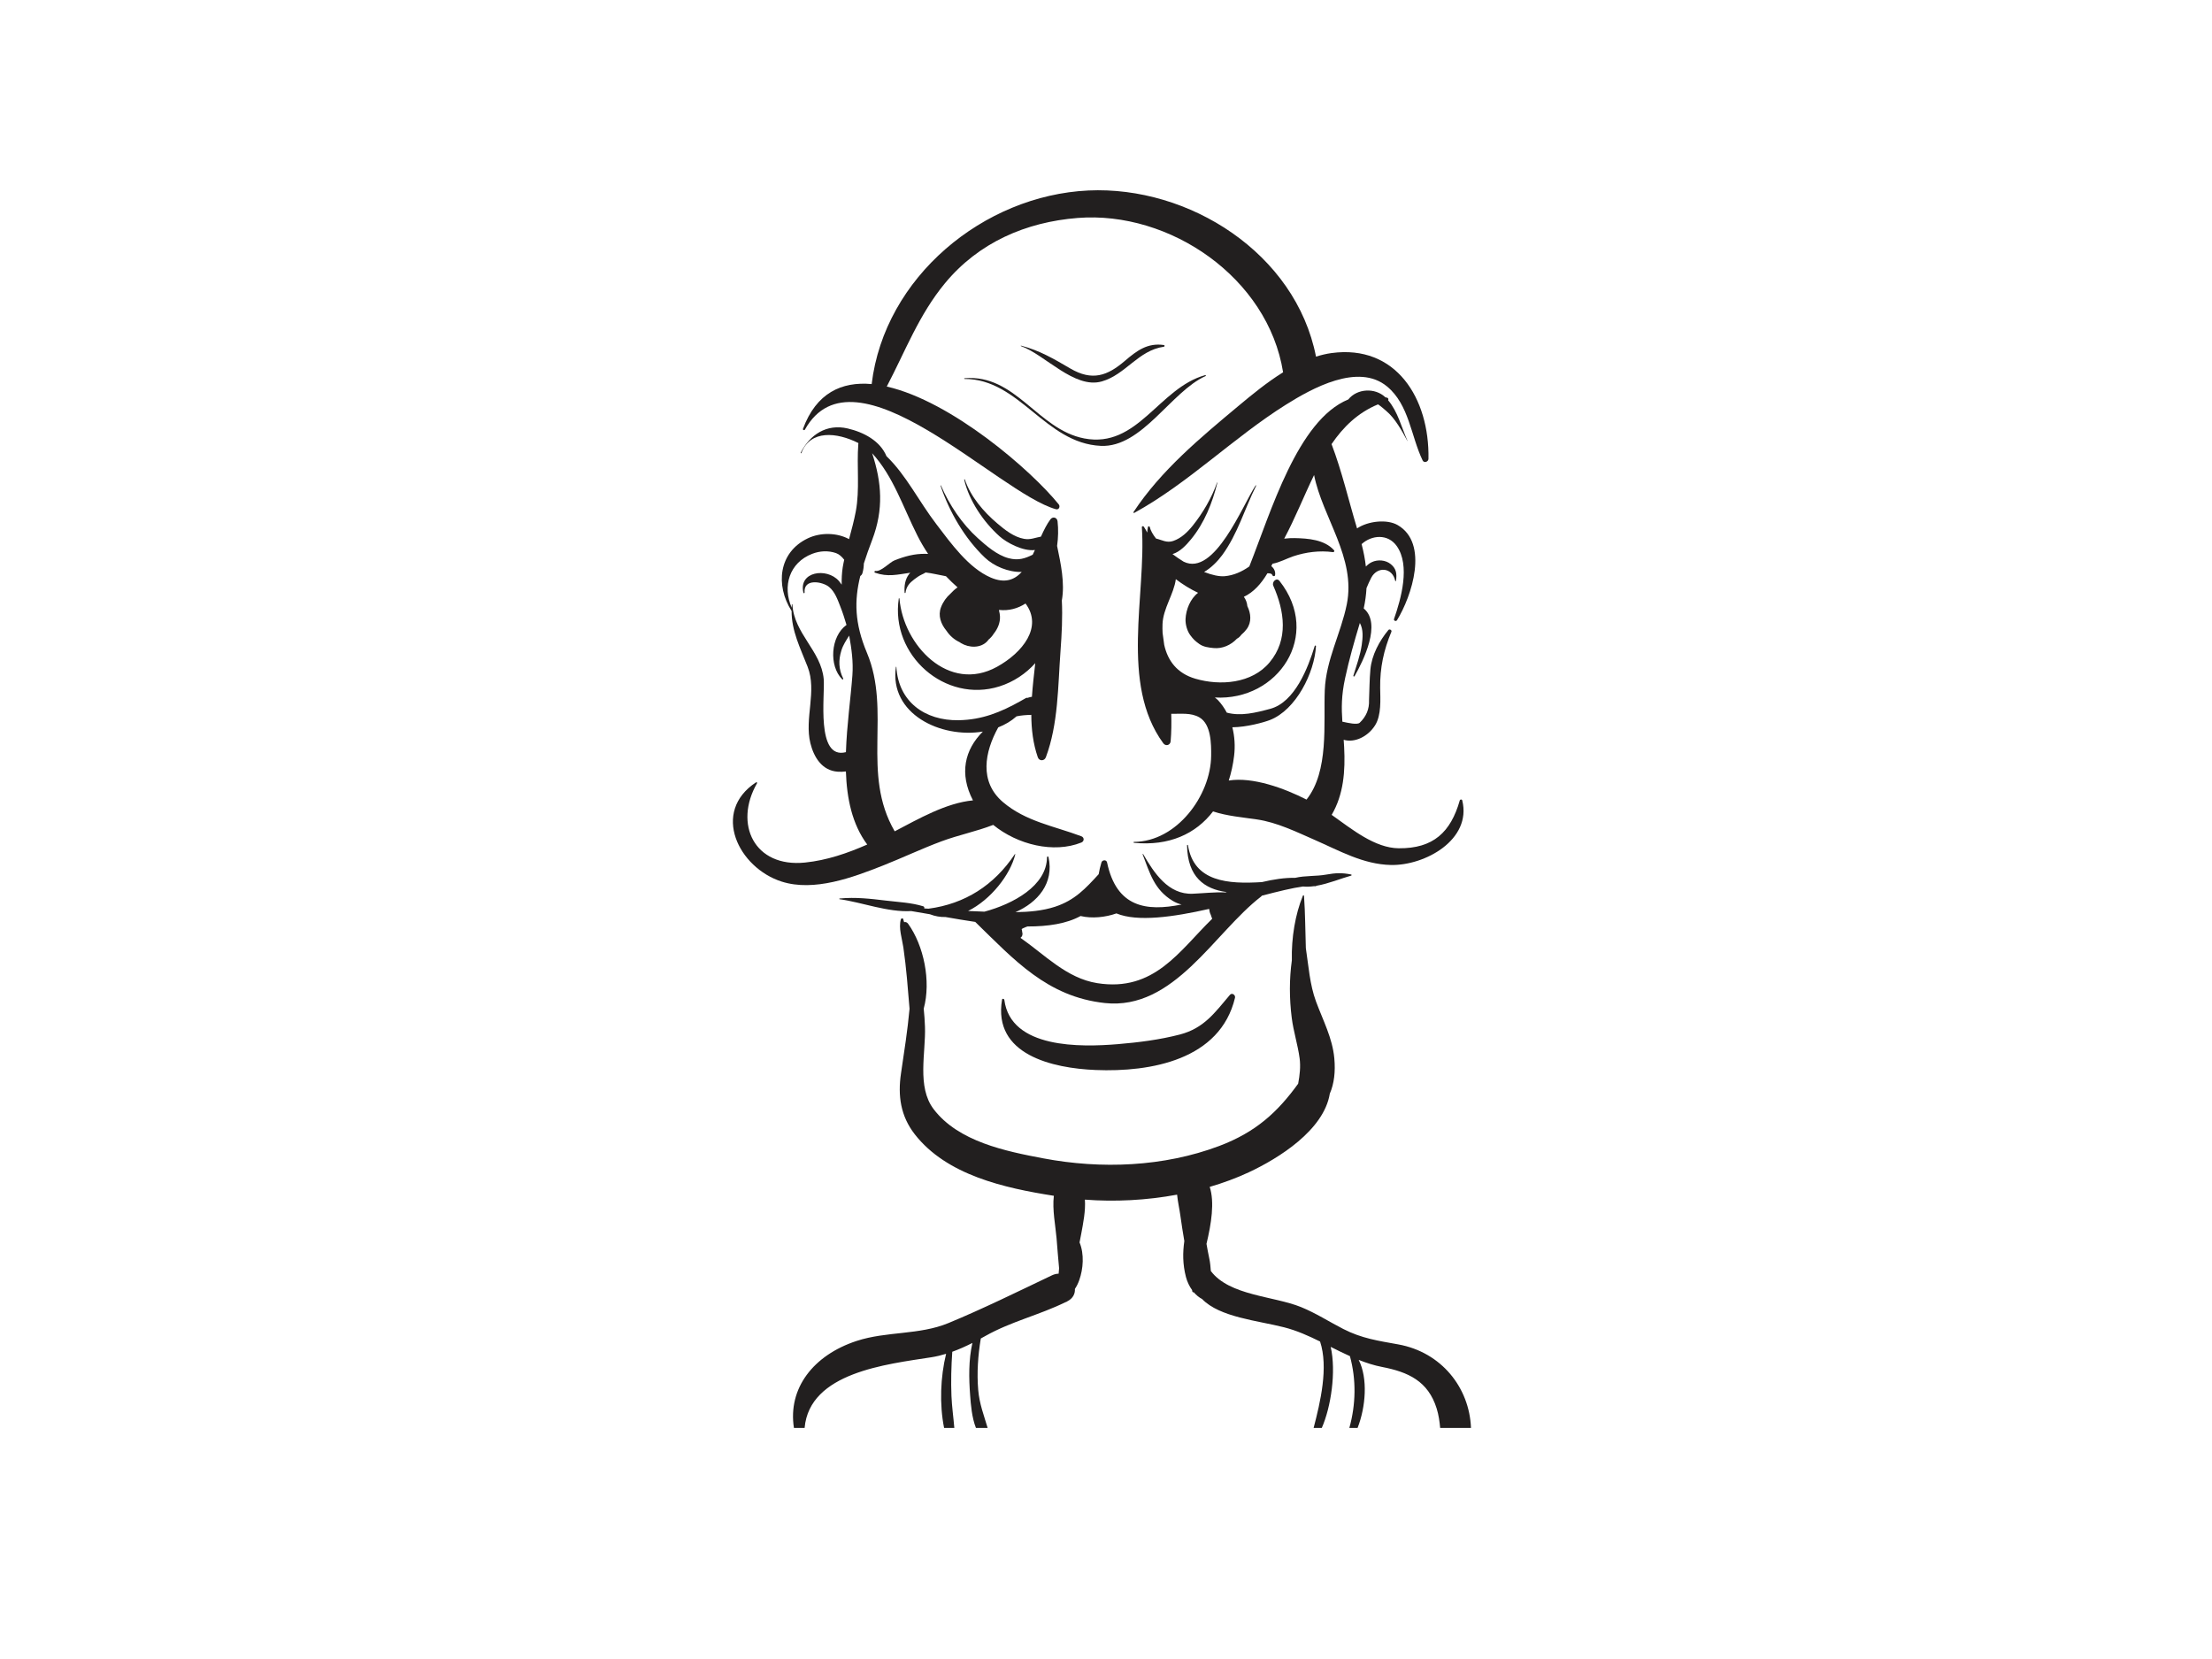 <?xml version="1.0" encoding="utf-8"?>
<!-- Generator: Adobe Illustrator 17.0.0, SVG Export Plug-In . SVG Version: 6.00 Build 0)  -->
<!DOCTYPE svg PUBLIC "-//W3C//DTD SVG 1.1//EN" "http://www.w3.org/Graphics/SVG/1.1/DTD/svg11.dtd">
<svg version="1.1" id="Layer_1" xmlns="http://www.w3.org/2000/svg" xmlns:xlink="http://www.w3.org/1999/xlink" x="0px" y="0px"
	 width="800px" height="600px" viewBox="0 0 800 600" enable-background="new 0 0 800 600" xml:space="preserve">
<path fill="#221F1F" d="M481.514,127.698c-1.873,0.257-3.729,0.709-5.563,1.283c-7.357-37.44-46.012-61.792-82.335-60.087
	c-37.915,1.776-73.736,31.366-78.365,70.013c-10.855-0.979-20.041,3.198-24.843,16.192c-0.149,0.407,0.486,0.659,0.69,0.291
	c17.926-32.137,69.837,22.988,90.789,28.776c1.092,0.302,1.645-0.981,1.021-1.755c-9.902-12.269-38.689-37.267-62.196-42.606
	c6.741-12.86,11.629-25.979,21.067-37.388c12.175-14.72,29.256-22.111,47.986-23.589c33.323-2.629,68.819,21.615,74.284,55.818
	c-5.87,3.65-11.327,8.142-16.153,12.172c-13.725,11.461-28.036,23.324-37.954,38.382c-0.121,0.181,0.11,0.383,0.286,0.286
	c19.543-10.721,35.892-27.244,54.886-39.159c9.323-5.848,26.092-15.208,36.535-6.554c8.005,6.636,8.617,17.96,12.865,26.75
	c0.512,1.06,2.094,0.493,2.112-0.572C517.021,144.092,504.901,124.494,481.514,127.698z"/>
<path fill="#221F1F" d="M319.23,313.075c7.153-2.821,14.09-6.132,21.303-8.811c6.169-2.293,12.621-3.566,18.68-5.93
	c8.79,7.174,21.883,10.38,31.867,6.379c1.097-0.438,1.134-1.839,0-2.267c-9.837-3.7-20.08-5.319-28.338-12.345
	c-8.706-7.41-6.63-18.176-1.708-27.039c2.448-0.958,4.691-2.283,6.61-3.988c1.698-0.365,3.477-0.485,5.342-0.533
	c0.026,5.198,0.622,10.343,2.349,15.334c0.506,1.464,2.388,1.409,2.912,0c4.516-12.064,4.366-25.719,5.3-38.437
	c0.457-6.24,0.774-12.285,0.48-18.257c1.134-6.35-0.37-13.269-1.716-19.737c0.423-3.007,0.491-6.04,0.166-8.913
	c-0.16-1.414-1.729-1.834-2.582-0.698c-1.265,1.684-2.356,3.891-3.427,6.247c-2.023,0.351-3.786,1.21-6.092,0.803
	c-3.713-0.651-6.977-3.274-9.761-5.639c-4.899-4.159-9.593-9.632-11.658-15.801c-0.05-0.152-0.281-0.092-0.242,0.068
	c1.792,7.643,6.99,15.266,12.771,20.445c2.571,2.301,8.462,5.502,12.81,4.962c-0.265,0.577-0.538,1.144-0.813,1.708
	c-2.658,1.288-5.069,2.22-8.716,1.252c-4.172-1.107-8.037-4.463-11.144-7.266c-5.686-5.132-10.301-12.002-13.314-19.026
	c-0.039-0.089-0.184-0.026-0.155,0.066c3.233,9.551,8.688,18.984,16,25.979c3.306,3.162,8.541,5.34,13.366,5.227
	c-2.663,2.892-6.124,4.198-11.17,2.039c-8.069-3.456-14.479-12.479-19.634-19.225c-6.513-8.515-10.963-17.819-18.118-24.696
	c-2.278-5.537-8.255-8.675-14.027-10.016c-7.628-1.771-13.665,2.246-16.987,8.772c-0.089,0.173,0.176,0.286,0.244,0.105
	c3.233-8.483,12.805-7.533,20.6-3.61c-0.016,0.107,0.01,0.233,0.016,0.351c-0.008,0-0.016-0.002-0.024-0.002
	c-0.619,8.024,0.577,16.504-0.921,24.426c-0.638,3.372-1.545,6.675-2.427,9.986c-4.258-2.33-10.23-2.519-14.885-0.307
	c-10.703,5.088-11.745,17.055-5.93,26.234c0.008,0.013,0.024,0.013,0.034,0.024c-0.021,7.266,3.109,13.329,5.796,20.212
	c3.453,8.85-1.233,18.664,1.008,27.677c1.223,4.923,4.14,9.876,9.887,10.27c1.06,0.073,2.036,0.029,2.949-0.092
	c0.32,9.735,2.23,19.065,7.712,26.43c-7.179,3.159-14.555,5.694-22.45,6.513c-18.438,1.915-25.869-13.964-17.404-28.671
	c0.121-0.21-0.128-0.486-0.344-0.344c-16.349,10.747-6.358,30.933,9.265,35.911C294.453,322.584,308.459,317.325,319.23,313.075z
	 M297.906,245.594c-0.921-10.191-10.716-16.425-11.327-26.958c-0.008-0.136-0.197-0.134-0.21,0
	c-0.037,0.383-0.021,0.745-0.039,1.123c-3.406-7.691-0.882-16.276,7.428-19.469c2.776-1.068,5.757-1.225,8.575-0.265
	c1.144,0.391,2.126,1.304,2.986,2.409c-0.184,0.91-0.396,1.813-0.538,2.737c-0.323,2.112-0.415,4.204-0.37,6.284
	c-0.349-0.467-0.664-0.95-1.06-1.393c-4.366-4.896-14.688-3.364-12.778,4.329c0.055,0.228,0.433,0.184,0.412-0.055
	c-0.441-5.271,6.484-3.999,8.842-2.073c2.149,1.755,3.151,4.718,4.125,7.197c0.837,2.131,1.543,4.332,2.196,6.554
	c-5.78,4.133-6.426,14.799-1.559,19.666c0.192,0.194,0.477-0.05,0.362-0.278c-1.677-3.361-1.756-6.686-0.63-10.238
	c0.614-1.942,1.724-3.603,2.794-5.287c0.866,4.741,1.519,9.496,1.165,14.329c-0.609,8.284-2.023,18.065-2.343,27.816
	C294.967,274.874,298.423,251.314,297.906,245.594z M311.133,208.319c0.352-0.226,0.643-0.559,0.777-1.018
	c0.359-1.249,0.493-2.401,0.506-3.49c0.858-2.724,1.879-5.552,3.03-8.583c4.177-10.997,3.469-20.692-0.026-31.313
	c7.662,8.375,11.07,19.264,16.378,29.799c1.155,2.293,2.451,4.498,3.87,6.612c-0.31-0.008-0.635-0.019-0.932-0.026
	c-3.965-0.092-7.612,0.926-11.254,2.382c-1.761,0.706-4.783,4.107-6.814,3.805c-0.422-0.063-0.596,0.501-0.178,0.645
	c4.573,1.603,8.034,0.68,12.718,0.008c-0.165,0.176-0.323,0.349-0.449,0.512c-1.454,1.9-1.763,4.314-1.598,6.683
	c0.016,0.22,0.31,0.213,0.336,0c0.275-2.207,1.451-3.511,3.146-4.799c0.871-0.661,1.692-1.257,2.684-1.729
	c0.498-0.236,1.005-0.462,1.443-0.769c2.469,0.299,4.928,0.926,7.352,1.359c1.33,1.409,2.737,2.747,4.193,4.033
	c-0.94,0.64-1.792,1.425-2.561,2.272c-1.485,1.304-2.676,2.96-3.424,4.907c-1.168,3.049-0.021,6.095,1.929,8.454
	c1.199,1.81,2.818,3.256,4.749,4.156c0.184,0.123,0.362,0.252,0.551,0.367c2.871,1.745,7.153,1.936,9.569-0.748
	c0.144-0.16,0.244-0.328,0.372-0.493c0.753-0.617,1.393-1.338,1.892-2.154c1.464-1.816,2.385-4.036,2.264-6.313
	c-0.034-0.656-0.152-1.288-0.307-1.905c-0.008-0.129-0.024-0.26-0.037-0.391c3.576,0.394,6.79-0.517,9.582-2.32
	c6.373,8.512-1.099,17.787-10.278,22.872c-17.488,9.69-33.924-7.785-35.312-24.649c-0.01-0.131-0.226-0.184-0.247-0.034
	c-3.078,20.563,16.785,37.991,36.412,31.788c5.119-1.619,9.59-4.642,12.944-8.402c-0.444,4.036-0.929,8.11-1.21,12.18
	c-0.095,0.011-0.181,0.005-0.281,0.021c-0.465,0.081-0.89,0.226-1.32,0.359c-0.166-0.058-0.346-0.068-0.541,0.045
	c-0.412,0.239-0.816,0.459-1.223,0.693c-0.262,0.139-0.522,0.278-0.771,0.436c-7.116,3.986-13.852,6.756-22.369,6.901
	c-12.198,0.207-21.789-6.688-22.513-19.257c-0.005-0.089-0.15-0.121-0.165-0.024c-2.48,16.987,16.194,25.911,31.445,23.389
	c-6.565,6.544-8.63,15.2-3.576,24.885c-9.646,0.903-19.703,6.683-28.309,11.191c-12.232-21.057-1.126-43.323-10.047-64.579
	C309.049,225.393,308.928,217.23,311.133,208.319z"/>
<path fill="#221F1F" d="M528.841,289.478c-0.113-0.451-0.769-0.43-0.892,0c-3.29,11.53-9.598,17.425-22.082,17.312
	c-8.635-0.079-16.913-6.888-24.25-12.083c4.34-7.397,4.959-15.909,4.513-24.46c-0.05-0.947-0.11-1.821-0.168-2.692
	c4.025,1.196,8.829-1.215,11.351-5.222c2.346-3.729,1.9-9.441,1.842-13.592c-0.097-7.2,1.291-13.628,4.064-20.256
	c0.249-0.598-0.685-1.12-1.086-0.632c-3.261,3.938-6.016,9.045-6.505,14.232c-0.349,3.708-0.333,7.42-0.498,11.138
	c0.131,3.204-1.005,5.938-3.411,8.205c-0.989,0.75-4.012,0.06-6.237-0.422c-0.331-4.951-0.367-9.388,0.984-15.675
	c1.467-6.812,3.332-13.374,5.347-20.033c1.307,2.432,1.063,5.292,0.682,7.935c-0.543,3.781-1.915,7.507-3.031,11.149
	c-0.076,0.252,0.294,0.404,0.422,0.176c3.183-5.573,9.892-19.091,3.324-24.502c0.543-2.506,0.874-4.949,1.005-7.365
	c0.543-1.265,1.065-2.545,1.737-3.792c2.251-4.172,7.646-3.689,8.646,1.175c0.029,0.136,0.263,0.144,0.283,0
	c0.346-2.516,0.158-4.371-1.887-6.04c-1.863-1.525-4.72-1.748-6.872-0.722c-0.842,0.401-1.522,0.966-2.136,1.59
	c-0.299-2.666-0.824-5.355-1.54-8.113c3.621-3.301,9.501-3.847,12.728,0.732c4.912,6.972,1.569,19.01-1.002,26.333
	c-0.228,0.651,0.735,1.005,1.073,0.454c5.334-8.633,11.663-27.826,0.228-34.41c-3.834-2.207-10.682-1.477-14.673,1.21
	c-3.041-10.089-5.465-20.616-9.223-30.487c4.238-6.213,9.491-11.348,16.809-14.376c1.073,0.7,2.052,1.606,2.923,2.34
	c3.301,2.779,5.681,7.169,7.712,10.923c0.013,0.024,0.047,0.003,0.037-0.021c-2.214-4.972-3.458-10.498-7.024-14.731
	c0.186-0.325,0.084-0.797-0.351-0.918c-0.213-0.06-0.415-0.084-0.627-0.139c-3.734-3.571-10.257-3.196-13.421,0.771
	c-18.32,7.478-27.97,40.652-35.8,60.399c-2.71,1.915-5.691,3.243-8.9,3.524c-1.973,0.173-4.607-0.425-7.454-1.525
	c2.532-1.467,4.896-3.846,6.547-6.098c5.599-7.643,8.103-16.727,12.272-25.092c0.06-0.121-0.107-0.218-0.184-0.105
	c-4.71,7.111-14.854,33.069-26.026,27.574c-1.401-0.858-2.755-1.779-4.038-2.747c2.731-0.813,4.996-3.283,6.699-5.347
	c4.807-5.836,7.738-13.211,9.538-20.487c0.021-0.079-0.095-0.108-0.121-0.032c-1.918,5.492-5.15,11.028-8.779,15.554
	c-1.897,2.369-4.162,4.56-7.082,5.565c-2.364,0.816-4.14-0.412-6.208-0.874c-1.139-1.443-1.957-2.865-2.278-4.19
	c-0.076-0.317-0.574-0.325-0.645,0c-0.152,0.677-0.22,1.351-0.252,2.026c-0.38-0.721-0.79-1.435-1.249-2.128
	c-0.192-0.291-0.729-0.207-0.703,0.192c1.637,24.483-8.016,56.589,7.746,78.137c0.85,1.162,2.535,0.743,2.661-0.722
	c0.281-3.269,0.315-6.588,0.218-9.929c3.511,0.068,7.15-0.488,10.21,1.309c4.253,2.498,4.266,9.698,4.224,13.875
	c-0.144,14.387-12.45,31.064-27.905,31.135c-0.22,0-0.213,0.315,0,0.336c12.652,1.238,22.353-3.206,28.587-11.356
	c5.04,1.669,10.642,2.133,15.864,2.899c7.284,1.071,14.116,4.44,20.784,7.352c9.024,3.941,17.617,8.897,27.666,9.123
	C515.294,313.114,532.362,303.721,528.841,289.478z M444.397,282.289c0.887-2.797,1.556-5.773,1.934-8.937
	c0.412-3.429,0.213-6.972-0.638-10.32c5.179-0.042,11.354-1.763,13.544-2.608c9.485-3.65,16.163-17.121,16.704-26.735
	c0.016-0.268-0.38-0.304-0.454-0.06c-2.393,7.83-7.169,20.322-16.079,22.725c-5.274,1.422-10.65,2.747-15.722,1.38
	c-0.861-1.635-1.921-3.164-3.206-4.534c-0.341-0.362-0.75-0.63-1.128-0.945c22.872,1.343,38.899-22.534,23.392-42.155
	c-1.089-1.378-2.839,0.378-2.243,1.732c4.07,9.226,5.552,19.451-1.322,27.706c-6.42,7.717-17.918,8.554-26.884,5.919
	c-6.665-1.957-9.976-6.57-11.241-12.233c-0.197-1.435-0.396-2.868-0.585-4.287c-0.06-1.06-0.068-2.141-0.029-3.235
	c0.199-5.615,4.122-10.881,4.812-16.234c2.571,1.968,5.353,3.655,8.047,4.928c-2.831,2.159-4.363,6.069-4.531,9.435
	c-0.097,1.921,0.541,4.295,1.684,5.854c1.113,1.511,1.75,2.117,3.301,3.227c1.498,1.073,3.369,1.283,5.14,1.462
	c3.199,0.328,6.305-1.084,8.457-3.38l0.003-0.003c0.632-0.299,1.157-0.837,1.606-1.443c0.698-0.583,1.346-1.254,1.934-2.047
	c1.839-2.493,1.53-5.647,0.228-8.289c-0.105-1.217-0.538-2.385-1.262-3.369c3.571-1.677,6.31-4.791,8.509-8.501
	c0.787-0.024,1.595,0.039,1.805,0.674c0.142,0.436,0.879,0.525,0.971,0c0.226-1.278-0.38-2.511-1.364-3.259
	c0.147-0.291,0.289-0.585,0.428-0.879c2.584-0.451,5.253-1.931,7.52-2.689c4.537-1.519,9.564-2.165,14.324-1.504
	c0.407,0.058,0.714-0.367,0.409-0.7c-3.487-3.855-9.391-4.277-14.277-4.377c-1.047-0.021-2.356,0.031-3.734,0.202
	c3.964-7.402,7.147-15.483,10.802-23.009c3.088,15.465,15.245,29.933,11.826,46.792c-2.128,10.511-7.523,20.054-7.956,31.009
	c-0.483,12.167,1.585,29.24-6.599,39.576C464.511,285.086,453.061,280.898,444.397,282.289z"/>
<path fill="#221F1F" d="M456.065,324.273c0.126-0.097,0.218-0.218,0.307-0.336c5.977-1.556,11.167-2.834,14.872-3.319
	c1.28,0.131,2.626,0.068,4.001-0.123c0.074,0.013,0.173,0.01,0.242,0.024c0.249,0.05,0.467-0.034,0.653-0.171
	c4.421-0.774,9.026-2.705,12.526-3.666c0.194-0.052,0.21-0.359,0-0.404c-3.24-0.685-5.733-0.564-8.997,0.026
	c-3.676,0.667-7.662,0.325-11.249,1.178c-3.729-0.079-7.798,0.543-12.049,1.543c-12.149,0.748-24.607-0.016-26.732-13.342
	c-0.031-0.189-0.333-0.142-0.331,0.045c0.186,11.464,6.292,15.835,14.334,16.911c-0.129,0.037-0.254,0.076-0.38,0.116
	c-3.938-0.157-7.914,0.304-11.876,0.477c-8.903,0.389-14.043-7.614-17.947-14.329c-0.06-0.1-0.236-0.034-0.194,0.081
	c2.648,6.896,4.206,12.776,10.887,16.827c1.01,0.611,2.081,1.031,3.188,1.322c-12.81,2.577-23.523,1.005-26.937-15.232
	c-0.223-1.063-1.737-0.942-2.026,0c-0.472,1.537-0.777,2.936-1.005,4.266c-4.712,5.127-8.622,9.433-15.817,11.779
	c-4.503,1.467-9.407,1.881-14.277,1.95c8.042-3.537,14.04-10.43,11.944-19.939c-0.066-0.307-0.533-0.228-0.535,0.074
	c-0.11,10.385-12.332,16.921-22.634,19.684c-1.971-0.066-3.941-0.149-5.911-0.249c8.228-4.091,15.281-13.104,17.071-20.487
	c0.024-0.097-0.102-0.145-0.155-0.066c-7.483,11.241-18.042,17.992-31.235,19.729c-0.519-0.029-1.039-0.06-1.558-0.089
	c0.134-0.278,0.029-0.664-0.32-0.771c-4.311-1.341-8.979-1.522-13.46-2.065c-5.731-0.693-11.02-1.304-16.79-0.769
	c-0.139,0.013-0.197,0.242-0.036,0.263c8.066,1.115,17.433,4.786,25.921,4.29c2.115,0.336,4.374,0.727,6.743,1.149
	c1.85,0.721,3.742,1.057,5.649,1.005c3.474,0.614,7.098,1.228,10.758,1.768c14.104,13.728,26.039,27.076,46.847,29.338
	C424.623,365.487,439.06,337.385,456.065,324.273z M444.444,327.016c0.016-0.005,0.034-0.008,0.053-0.013
	c-0.016,0.01-0.029,0.024-0.045,0.034C444.447,327.031,444.447,327.023,444.444,327.016z M396.818,355.566
	c-11.06-1.758-19.01-10.317-27.748-16.381c0.614-0.441,0.826-1.091,0.695-1.836c-0.013-0.076-0.055-0.136-0.071-0.207
	c-0.002-0.388-0.092-0.761-0.199-1.107c0.307-0.294,0.813-0.43,1.183-0.614c0.32-0.155,0.635-0.254,0.947-0.354
	c7.368,0.019,14.082-0.986,19.181-3.776c4.117,0.987,9.015,0.459,12.964-0.942c7.609,3.157,20.585,1.302,33.544-1.63
	c0,0.013-0.005,0.024-0.003,0.037c0.097,0.855,0.268,1.483,0.588,2.099c0.113,0.42,0.286,0.8,0.454,1.291
	c0.021,0.063,0.037,0.097,0.053,0.142C426.544,343.861,417.481,358.848,396.818,355.566z"/>
<path fill="#221F1F" d="M444.832,359.793c-5.563,6.562-9.428,12.085-18.105,14.35c-7.258,1.892-14.993,2.87-22.447,3.487
	c-13.348,1.11-38.715,1.716-41.048-15.99c-0.055-0.423-0.738-0.622-0.824-0.113c-3.395,19.957,18.283,24.811,33.827,25.454
	c19.973,0.824,45.078-3.692,50.42-26.126C446.892,359.861,445.577,358.911,444.832,359.793z"/>
<path fill="#221F1F" d="M505.698,486.219c-7.258-1.315-13.159-2.138-19.886-5.576c-5.117-2.616-9.944-5.762-15.292-7.927
	c-9.895-4.007-25.921-4.117-32.602-13.036c-0.11-1.543-0.249-3.086-0.58-4.621c-0.38-1.755-0.687-3.482-0.992-5.2
	c1.753-7.313,2.968-15.048,1.167-20.605c4.886-1.438,9.616-3.172,14.069-5.248c10.91-5.082,27.207-15.281,29.361-28.464
	c1.59-3.66,2.073-7.982,1.632-12.794c-0.672-7.347-4.13-13.786-6.636-20.59c-2.246-6.1-2.676-12.773-3.663-19.283
	c-0.21-6.297-0.215-12.574-0.659-18.868c-0.018-0.247-0.323-0.273-0.412-0.055c-2.742,6.665-4.188,15.211-3.988,23.36
	c-0.947,6.84-0.923,13.773-0.045,20.779c0.619,4.938,2.191,9.719,2.855,14.657c0.404,3.007,0.052,6.095-0.527,9.181
	c-7.46,10.304-15.308,17.538-28.571,22.536c-20.046,7.554-42.677,8.42-63.524,4.482c-13.749-2.595-30.815-6.061-39.754-17.827
	c-6.132-8.066-2.778-20.456-3.12-29.805c-0.079-2.185-0.236-4.358-0.454-6.518c2.726-10.008-0.005-22.851-5.631-30.694
	c-0.331-0.464-0.874-0.782-1.462-0.596c-0.089-0.299-0.178-0.601-0.268-0.9c0.055-0.533-0.769-0.609-0.908-0.123
	c-0.892,3.157,0.449,7.022,0.908,10.173c1.084,7.418,1.616,14.765,2.235,22.172c-0.708,7.777-1.926,15.51-3.091,23.379
	c-1.202,8.105-0.131,15.452,4.964,21.996c11.535,14.817,32.418,19.456,50.316,22.269c-0.609,5.025,0.606,10.881,0.979,15.344
	c0.302,3.616,0.564,7.247,0.918,10.865c-0.047,0.656-0.102,1.309-0.168,1.96c-0.766,0.016-1.569,0.192-2.385,0.58
	c-12.193,5.81-25.04,12.146-37.5,17.294c-10.527,4.35-22.345,2.913-33.132,6.439c-15.78,5.158-24.95,17.226-22.712,31.476h3.86
	c1.771-20.094,29.668-23.024,45.832-25.559c1.813-0.283,3.592-0.716,5.342-1.252c-2.052,8.37-2.445,18.281-0.727,26.811h3.7
	c-0.323-3.87-0.884-7.756-1.039-11.584c-0.215-5.279-0.068-10.648,0.294-15.964c2.49-0.897,4.92-1.994,7.284-3.191
	c-1.419,6.179-1.281,12.823-0.814,19.02c0.236,3.151,0.593,7.945,2.094,11.718h4.23c-1.317-4.484-2.981-8.682-3.409-13.731
	c-0.522-6.169-0.089-12.49,0.937-18.616c0.538-0.294,1.079-0.59,1.611-0.889c9.399-5.295,19.482-7.562,29.046-12.259
	c0.199,0,0.378-0.097,0.514-0.242c0.034-0.018,0.068-0.031,0.1-0.047c2.094-1.055,2.868-2.776,2.76-4.495
	c0.606-0.892,1.131-1.929,1.569-3.162c1.462-4.096,1.855-9.451,0.113-13.649c0.202-1.06,0.425-2.12,0.619-3.18
	c0.69-3.768,1.601-8.21,1.315-12.296c10.85,0.842,22.303,0.249,33.344-1.8c0.236,2.522,0.855,5.127,1.196,7.67
	c0.412,3.044,0.908,6.077,1.419,9.11c-0.609,4.235-0.598,8.433,0.582,12.98c0.449,1.724,1.226,3.359,2.228,4.749
	c0.018,0.144,0.045,0.289,0.063,0.433c0.034,0.281,0.341,0.438,0.572,0.383c0.871,1.021,1.879,1.85,2.981,2.427
	c6.394,6.599,20.02,7.769,29.639,10.217c4.61,1.176,8.858,3.083,13.033,5.151c3.078,9.349,0.11,21.865-2.335,31.245h2.955
	c3.309-7.51,5.261-20.327,3.222-29.314c2.291,1.165,4.602,2.294,6.948,3.351c2.33,8.438,2.167,17.504-0.207,25.963h2.98
	c2.955-7.57,3.792-17.918,0.402-24.609c2.713,1.073,5.505,1.989,8.472,2.564c9.406,1.818,16.651,5.096,19.734,15.037
	c0.724,2.335,1.044,4.673,1.259,7.008h11.146C531.444,501.85,521.303,489.043,505.698,486.219z"/>
<path fill="#221F1F" d="M348.835,136.795c-0.16,0.013-0.166,0.252,0,0.252c19.907-0.029,29.093,23.282,49.297,24.208
	c14.909,0.68,25.423-19.682,37.889-25.247c0.199-0.089,0.058-0.401-0.144-0.344c-16.84,4.694-24.397,26.625-43.774,22.896
	C375.223,155.312,367.347,135.213,348.835,136.795z"/>
<path fill="#221F1F" d="M398.484,137.949c8.661-2.477,13.143-11.236,22.473-12.553c0.302-0.045,0.302-0.564,0-0.609
	c-5.922-0.879-9.798,2.023-14.158,5.751c-6.326,5.408-11.8,7.357-19.721,2.724c-5.941-3.474-11.094-6.523-17.79-8.252
	c-0.108-0.026-0.147,0.126-0.047,0.163C377.824,128.186,388.566,140.786,398.484,137.949z"/>
</svg>
